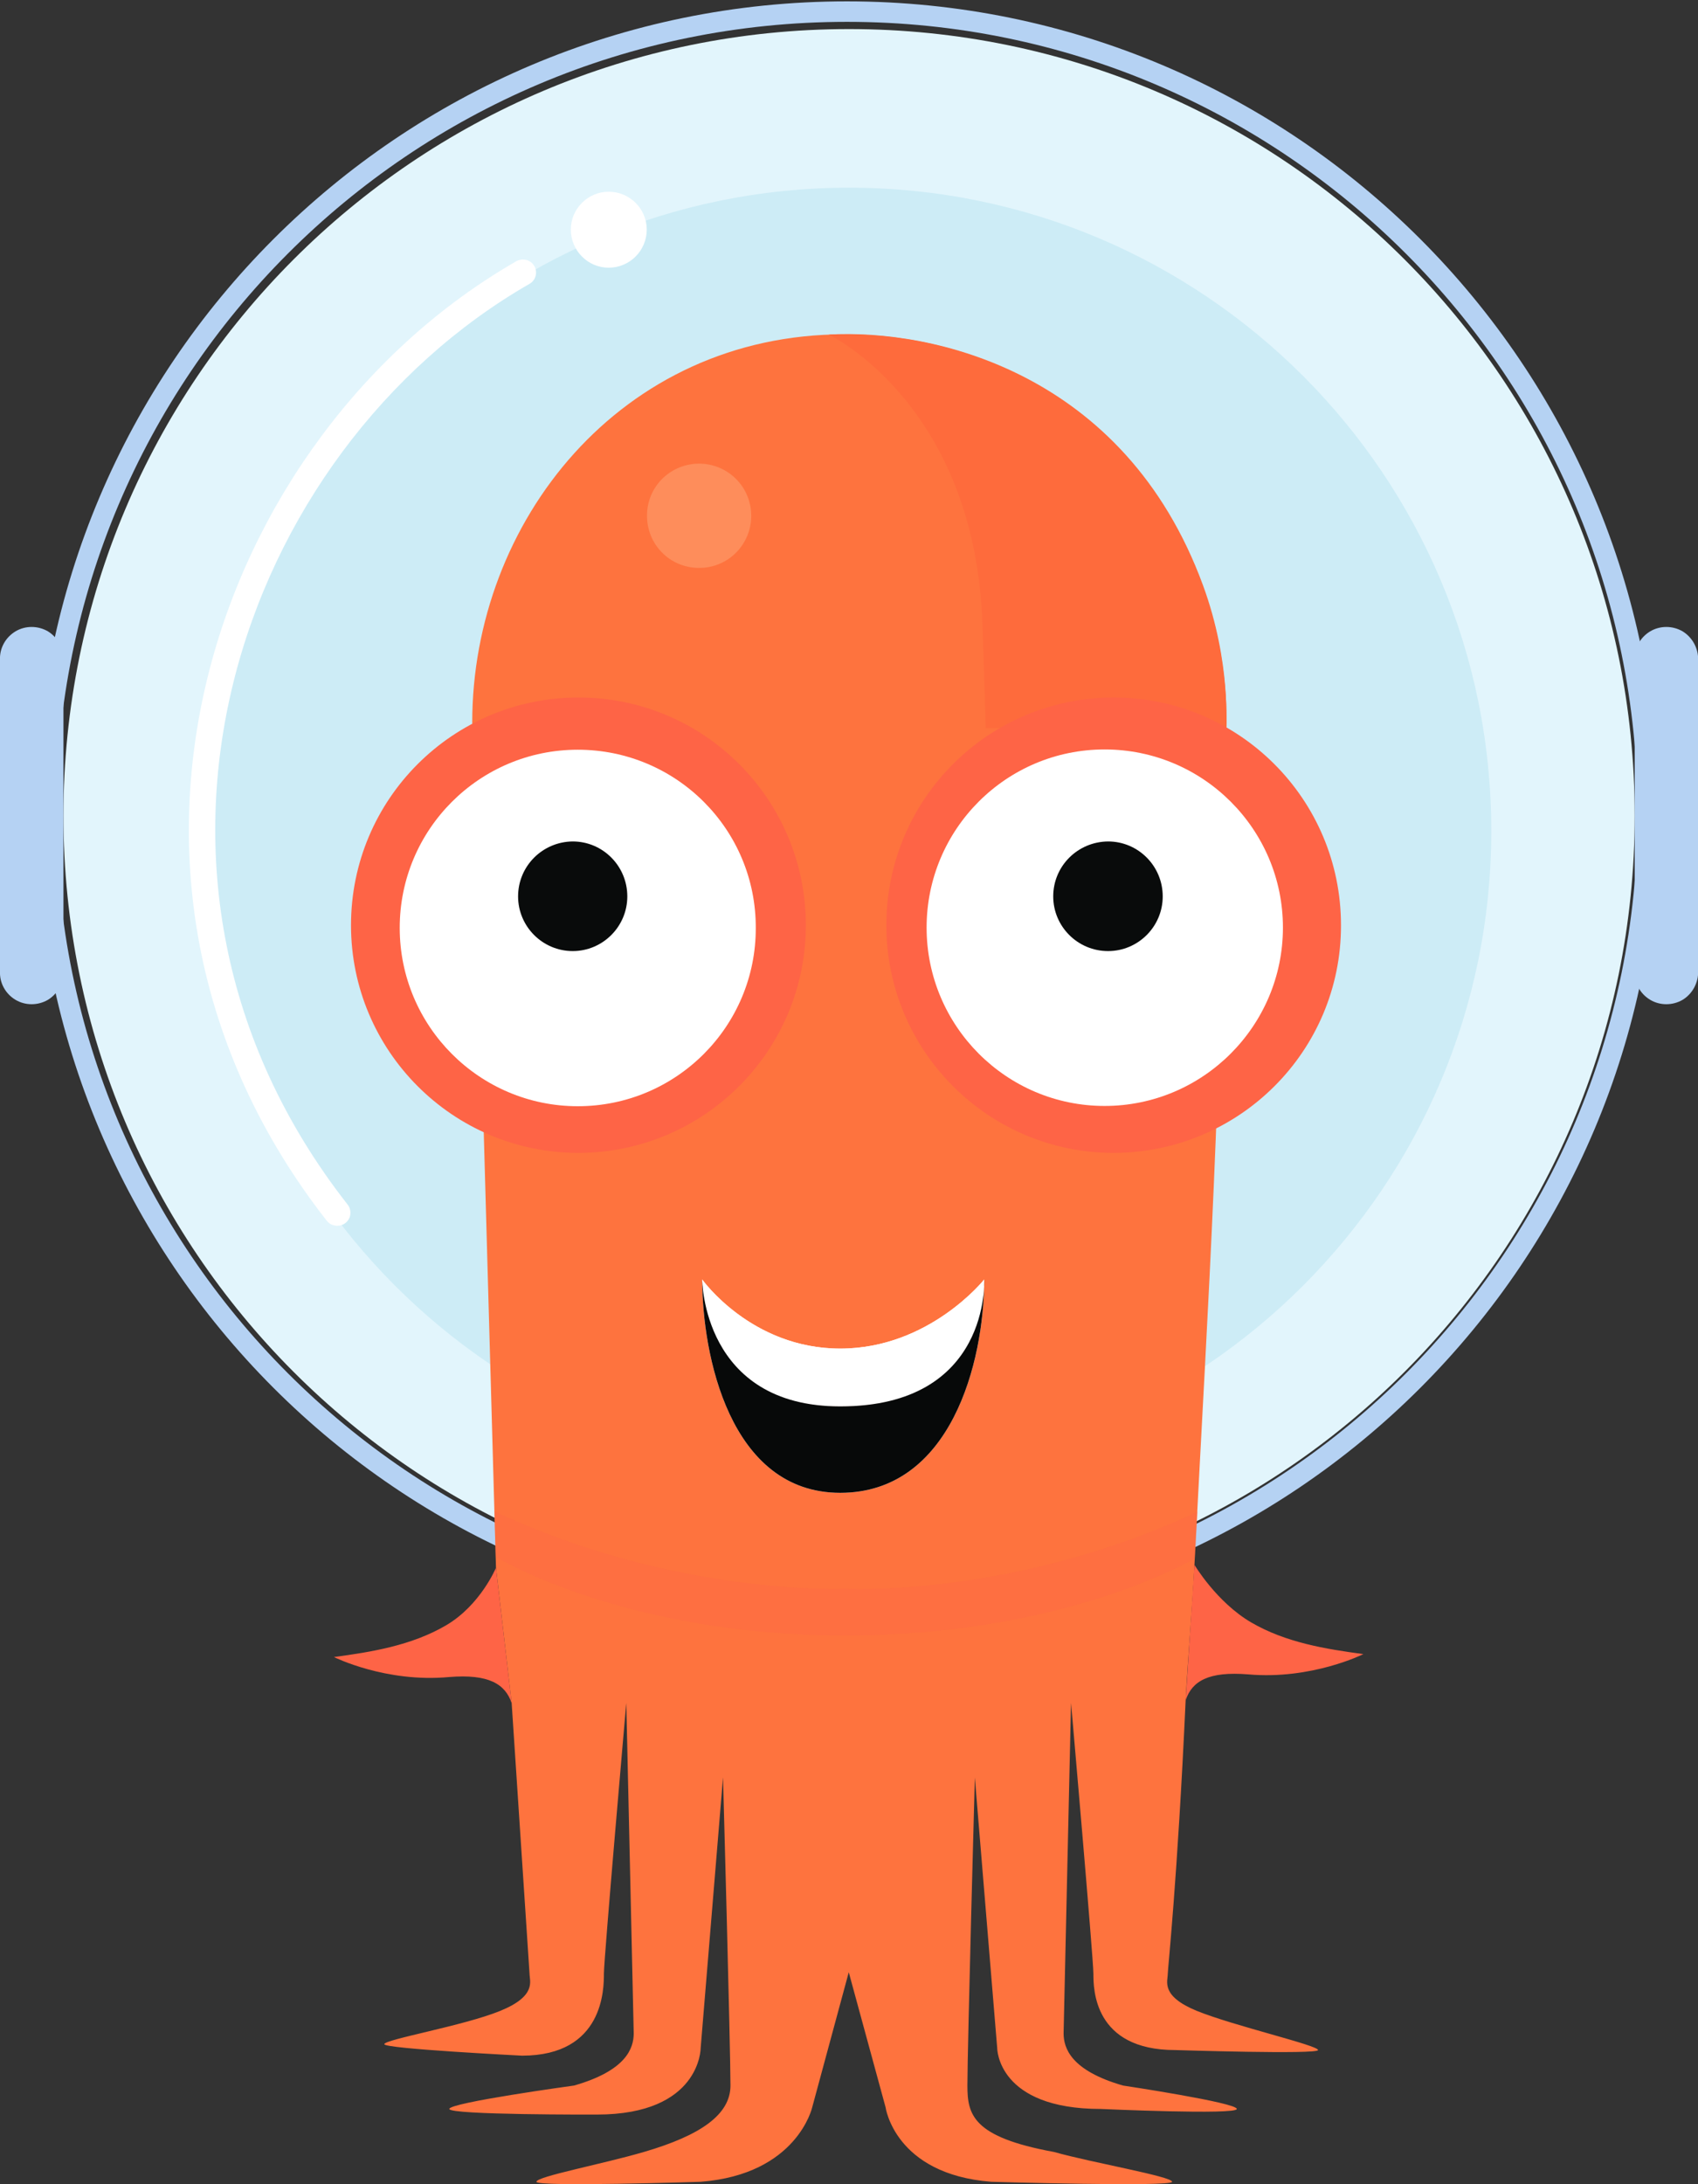 <?xml version="1.0" encoding="UTF-8"?>
<svg xmlns="http://www.w3.org/2000/svg" xmlns:xlink="http://www.w3.org/1999/xlink" width="24.889" height="32" viewBox="0 0 24.889 32" version="1.1">
<rect x="0" y="0" width="24.889" height="32" fill="#333333" stroke="none"/>
<defs>
<filter id="alpha" filterUnits="objectBoundingBox" x="0%" y="0%" width="100%" height="100%">
  <feColorMatrix type="matrix" in="SourceGraphic" values="0 0 0 0 1 0 0 0 0 1 0 0 0 0 1 0 0 0 1 0"/>
</filter>
<mask id="mask0">
  <g filter="url(#alpha)">
<rect x="0" y="0" width="24.889" height="32" style="fill:rgb(0%,0%,0%);fill-opacity:0.3;stroke:none;"/>
  </g>
</mask>
<clipPath id="clip1">
  <rect x="0" y="0" width="25" height="32"/>
</clipPath>
<g id="surface5" clip-path="url(#clip1)">
<path style=" stroke:none;fill-rule:nonzero;fill:rgb(99.608%,39.216%,27.451%);fill-opacity:1;" d="M 17.512 22.832 L 17.555 22.145 C 14.875 23.41 12.383 23.277 12.383 23.277 C 12.383 23.277 9.879 23.383 7.246 22.141 L 7.266 22.809 C 7.266 22.809 9.141 23.961 12.383 23.961 C 15.629 23.961 17.512 22.832 17.512 22.832 Z M 17.512 22.832 "/>
</g>
<mask id="mask1">
  <g filter="url(#alpha)">
<rect x="0" y="0" width="24.889" height="32" style="fill:rgb(0%,0%,0%);fill-opacity:0.5;stroke:none;"/>
  </g>
</mask>
<clipPath id="clip2">
  <rect x="0" y="0" width="25" height="32"/>
</clipPath>
<g id="surface8" clip-path="url(#clip2)">
<path style=" stroke:none;fill-rule:nonzero;fill:rgb(99.608%,65.49%,46.667%);fill-opacity:1;" d="M 10.23 8.32 C 10.508 8.328 10.766 8.184 10.906 7.945 C 11.047 7.707 11.047 7.41 10.906 7.168 C 10.766 6.93 10.504 6.785 10.227 6.793 C 9.812 6.805 9.48 7.141 9.484 7.559 C 9.484 7.973 9.812 8.312 10.23 8.32 Z M 10.23 8.32 "/>
</g>
</defs>
<g id="surface1">
<path style=" stroke:none;fill-rule:nonzero;fill:rgb(100%,100%,100%);fill-opacity:1;" d="M 14.426 18.746 C 14.426 19.961 13.621 20.605 12.316 20.605 C 11.012 20.605 10.293 19.84 10.293 18.746 C 10.293 18.746 11.012 19.758 12.316 19.758 C 13.621 19.758 14.426 18.746 14.426 18.746 Z M 14.426 18.746 "/>
<path style=" stroke:none;fill-rule:nonzero;fill:rgb(88.627%,96.078%,98.824%);fill-opacity:1;" d="M 12.445 23.473 C 18.805 23.473 23.961 18.316 23.961 11.949 C 23.961 5.586 18.805 0.426 12.445 0.426 C 6.086 0.426 0.93 5.586 0.93 11.949 C 0.93 18.316 6.086 23.473 12.445 23.473 Z M 12.445 23.473 "/>
<path style=" stroke:none;fill-rule:nonzero;fill:rgb(80.392%,92.549%,96.471%);fill-opacity:1;" d="M 12.445 21.594 C 17.645 21.594 21.859 17.375 21.859 12.172 C 21.859 6.969 17.645 2.75 12.445 2.75 C 7.246 2.75 3.031 6.969 3.031 12.172 C 3.031 17.375 7.246 21.594 12.445 21.594 Z M 12.445 21.594 "/>
<path style=" stroke:none;fill-rule:nonzero;fill:rgb(100%,100%,100%);fill-opacity:1;" d="M 8.922 3.922 C 9.23 3.922 9.48 3.672 9.48 3.363 C 9.48 3.059 9.23 2.809 8.922 2.809 C 8.617 2.809 8.367 3.059 8.367 3.363 C 8.367 3.672 8.617 3.922 8.922 3.922 Z M 4.785 17.879 C 4.828 17.938 4.898 17.965 4.969 17.957 C 5.039 17.949 5.098 17.902 5.125 17.836 C 5.148 17.77 5.137 17.695 5.09 17.641 C 1.328 12.832 3.5 6.602 7.766 4.156 C 7.855 4.102 7.883 3.988 7.832 3.898 C 7.781 3.809 7.668 3.777 7.574 3.824 C 3.137 6.367 0.859 12.855 4.785 17.879 Z M 4.785 17.879 "/>
<path style=" stroke:none;fill-rule:nonzero;fill:rgb(70.98%,82.353%,95.294%);fill-opacity:1;" d="M 0.824 9.66 C 0.824 9.578 0.758 9.512 0.676 9.512 C 0.594 9.512 0.523 9.578 0.523 9.66 Z M 0.523 14.176 C 0.523 14.258 0.594 14.324 0.676 14.324 C 0.758 14.324 0.824 14.258 0.824 14.176 Z M 24.305 9.641 C 24.305 9.559 24.234 9.492 24.152 9.492 C 24.07 9.492 24.004 9.559 24.004 9.641 Z M 24.004 14.156 C 24.004 14.238 24.07 14.305 24.152 14.305 C 24.234 14.305 24.305 14.238 24.305 14.156 Z M 12.414 23.816 C 18.98 23.816 24.305 18.488 24.305 11.918 L 24.004 11.918 C 24.004 18.324 18.816 23.516 12.414 23.516 Z M 24.305 11.918 C 24.305 5.348 18.98 0.02 12.414 0.02 L 12.414 0.32 C 18.816 0.32 24.004 5.516 24.004 11.918 Z M 12.414 0.02 C 5.848 0.02 0.523 5.348 0.523 11.918 L 0.824 11.918 C 0.824 5.512 6.012 0.32 12.414 0.32 Z M 0.523 11.918 C 0.523 18.488 5.848 23.816 12.414 23.816 L 12.414 23.516 C 6.016 23.516 0.824 18.324 0.824 11.918 Z M 0.523 9.66 L 0.523 14.176 L 0.824 14.176 L 0.824 9.66 Z M 24.004 9.641 L 24.004 14.156 L 24.305 14.156 L 24.305 9.641 Z M 24.004 9.641 "/>
<path style=" stroke:none;fill-rule:nonzero;fill:rgb(70.98%,82.353%,95.294%);fill-opacity:1;" d="M 0.93 9.668 C 0.934 9.5 0.848 9.34 0.703 9.25 C 0.555 9.164 0.371 9.164 0.227 9.25 C 0.078 9.34 -0.008 9.5 0 9.668 L 0 14.23 C -0.008 14.398 0.078 14.559 0.227 14.648 C 0.371 14.734 0.555 14.734 0.703 14.648 C 0.848 14.559 0.934 14.398 0.93 14.23 Z M 24.891 9.668 C 24.895 9.5 24.809 9.34 24.664 9.25 C 24.516 9.164 24.332 9.164 24.188 9.25 C 24.039 9.34 23.953 9.5 23.961 9.668 L 23.961 14.23 C 23.953 14.398 24.039 14.559 24.188 14.648 C 24.332 14.734 24.516 14.734 24.664 14.648 C 24.809 14.559 24.895 14.398 24.891 14.23 Z M 24.891 9.668 "/>
<path style=" stroke:none;fill-rule:nonzero;fill:rgb(99.608%,45.098%,24.314%);fill-opacity:1;" d="M 7.332 29.461 C 7.871 29.242 7.762 29.023 7.762 28.918 L 7.5 24.953 L 7.27 22.969 L 6.922 10.586 C 6.922 7.648 9.094 4.898 12.375 4.898 C 15.656 4.898 17.977 7.543 17.98 10.586 C 17.887 16.465 17.727 18.703 17.508 22.926 C 17.48 23.504 17.406 24.375 17.379 24.91 C 17.258 27.551 17.117 28.844 17.117 28.918 C 17.117 29.027 17.008 29.242 17.543 29.461 C 18.082 29.68 19.32 29.965 19.32 30.035 C 19.32 30.102 17.227 30.035 17.227 30.035 C 16.027 30.035 16.027 29.133 16.027 28.918 C 16.027 28.699 15.699 24.949 15.699 24.949 L 15.59 29.789 C 15.59 30.008 15.699 30.336 16.461 30.555 C 16.461 30.555 18.129 30.805 18.129 30.898 C 18.129 30.988 16.137 30.898 16.137 30.898 C 14.617 30.898 14.617 30.008 14.617 30.008 L 14.289 26.043 C 14.289 26.043 14.18 30.008 14.18 30.555 C 14.18 30.98 14.254 31.309 15.445 31.527 C 16.02 31.688 17.18 31.887 17.18 31.965 C 17.18 32.043 14.531 31.965 14.531 31.965 C 13.113 31.855 12.98 30.871 12.98 30.871 L 12.441 28.895 L 11.906 30.871 C 11.906 30.871 11.688 31.855 10.27 31.965 C 10.27 31.965 7.863 32.043 7.863 31.965 C 7.863 31.887 8.828 31.707 9.441 31.527 C 10.27 31.285 10.707 30.98 10.707 30.555 C 10.707 30.008 10.598 26.039 10.598 26.039 L 10.27 30.008 C 10.27 30.008 10.27 30.98 8.75 30.98 C 8.75 30.98 6.586 30.988 6.586 30.898 C 6.586 30.805 8.414 30.555 8.414 30.555 C 9.18 30.336 9.289 30.008 9.289 29.789 L 9.18 24.949 C 9.18 24.949 8.852 28.695 8.852 28.914 C 8.852 29.133 8.852 30.117 7.652 30.117 C 7.652 30.117 5.633 30.016 5.633 29.949 C 5.633 29.879 6.797 29.68 7.332 29.461 Z M 7.332 29.461 "/>
<path style=" stroke:none;fill-rule:nonzero;fill:rgb(99.608%,39.216%,27.451%);fill-opacity:1;" d="M 7.27 22.969 C 7.27 22.969 7.043 23.516 6.539 23.812 C 6.031 24.109 5.445 24.203 4.895 24.277 C 4.895 24.277 5.652 24.656 6.582 24.57 C 7.164 24.523 7.406 24.672 7.5 24.953 Z M 17.508 22.926 C 17.508 22.926 17.832 23.473 18.34 23.77 C 18.848 24.066 19.434 24.16 19.984 24.234 C 19.984 24.234 19.227 24.613 18.297 24.531 C 17.715 24.484 17.473 24.629 17.379 24.91 Z M 17.508 22.926 "/>
<use xlink:href="#surface5" mask="url(#mask0)"/>
<use xlink:href="#surface8" mask="url(#mask1)"/>
<path style=" stroke:none;fill-rule:nonzero;fill:rgb(99.608%,41.961%,23.529%);fill-opacity:1;" d="M 17.969 10.668 C 17.969 10.668 18.051 9.711 17.633 8.574 C 16.484 5.445 13.668 4.816 12.148 4.902 C 12.148 4.902 14.305 5.922 14.402 9.18 C 14.449 10.625 14.449 10.668 14.449 10.668 Z M 17.969 10.668 "/>
<path style=" stroke:none;fill-rule:nonzero;fill:rgb(100%,100%,100%);fill-opacity:1;" d="M 14.426 18.746 C 14.426 19.961 13.621 20.605 12.316 20.605 C 11.012 20.605 10.293 19.84 10.293 18.746 C 10.293 18.746 11.012 19.758 12.316 19.758 C 13.621 19.758 14.426 18.746 14.426 18.746 Z M 14.426 18.746 "/>
<path style=" stroke:none;fill-rule:nonzero;fill:rgb(100%,100%,100%);fill-opacity:1;" d="M 14.426 18.746 C 14.426 19.961 13.621 20.605 12.316 20.605 C 11.012 20.605 10.293 19.84 10.293 18.746 C 10.293 18.746 11.012 19.758 12.316 19.758 C 13.621 19.758 14.426 18.746 14.426 18.746 Z M 14.426 18.746 "/>
<path style=" stroke:none;fill-rule:nonzero;fill:rgb(100%,100%,100%);fill-opacity:1;" d="M 14.426 18.746 C 14.426 19.961 13.938 21.871 12.316 21.871 C 10.691 21.871 10.293 19.84 10.293 18.746 C 10.293 18.746 10.293 20.605 12.316 20.605 C 14.527 20.605 14.426 18.746 14.426 18.746 Z M 14.426 18.746 "/>
<path style=" stroke:none;fill-rule:nonzero;fill:rgb(2.745%,3.529%,3.529%);fill-opacity:1;" d="M 14.426 18.746 C 14.426 19.961 13.938 21.871 12.316 21.871 C 10.691 21.871 10.293 19.84 10.293 18.746 C 10.293 18.746 10.293 20.605 12.316 20.605 C 14.527 20.605 14.426 18.746 14.426 18.746 Z M 14.426 18.746 "/>
<path style=" stroke:none;fill-rule:nonzero;fill:rgb(99.608%,39.216%,27.451%);fill-opacity:1;" d="M 8.48 16.891 C 10.32 16.887 11.812 15.395 11.812 13.555 C 11.812 11.711 10.32 10.219 8.48 10.219 C 6.637 10.219 5.145 11.711 5.145 13.555 C 5.145 15.395 6.637 16.891 8.48 16.891 Z M 8.48 16.891 "/>
<path style=" stroke:none;fill-rule:nonzero;fill:rgb(100%,100%,100%);fill-opacity:1;" d="M 8.469 16.207 C 9.914 16.207 11.082 15.035 11.078 13.594 C 11.082 12.152 9.914 10.984 8.469 10.984 C 7.027 10.984 5.859 12.152 5.859 13.594 C 5.859 15.035 7.027 16.207 8.469 16.207 Z M 8.469 16.207 "/>
<path style=" stroke:none;fill-rule:nonzero;fill:rgb(3.529%,4.314%,4.314%);fill-opacity:1;" d="M 8.395 13.934 C 8.836 13.934 9.195 13.574 9.195 13.133 C 9.195 12.688 8.836 12.328 8.395 12.328 C 7.953 12.332 7.594 12.688 7.594 13.133 C 7.594 13.574 7.953 13.934 8.395 13.934 Z M 8.395 13.934 "/>
<path style=" stroke:none;fill-rule:nonzero;fill:rgb(99.608%,39.216%,27.451%);fill-opacity:1;" d="M 16.324 16.891 C 18.168 16.887 19.66 15.395 19.656 13.555 C 19.656 11.711 18.164 10.219 16.324 10.219 C 14.484 10.219 12.992 11.711 12.992 13.555 C 12.992 15.395 14.484 16.891 16.324 16.891 Z M 16.324 16.891 "/>
<path style=" stroke:none;fill-rule:nonzero;fill:rgb(100%,100%,100%);fill-opacity:1;" d="M 16.191 16.203 C 17.633 16.203 18.805 15.031 18.805 13.59 C 18.805 12.148 17.633 10.98 16.191 10.98 C 14.75 10.98 13.582 12.148 13.582 13.59 C 13.582 15.031 14.75 16.203 16.191 16.203 Z M 16.191 16.203 "/>
<path style=" stroke:none;fill-rule:nonzero;fill:rgb(3.529%,4.314%,4.314%);fill-opacity:1;" d="M 16.242 13.934 C 16.684 13.934 17.043 13.574 17.043 13.133 C 17.043 12.688 16.684 12.328 16.242 12.328 C 15.797 12.332 15.438 12.688 15.438 13.133 C 15.438 13.574 15.797 13.934 16.242 13.934 Z M 16.242 13.934 "/>
</g>
</svg>
